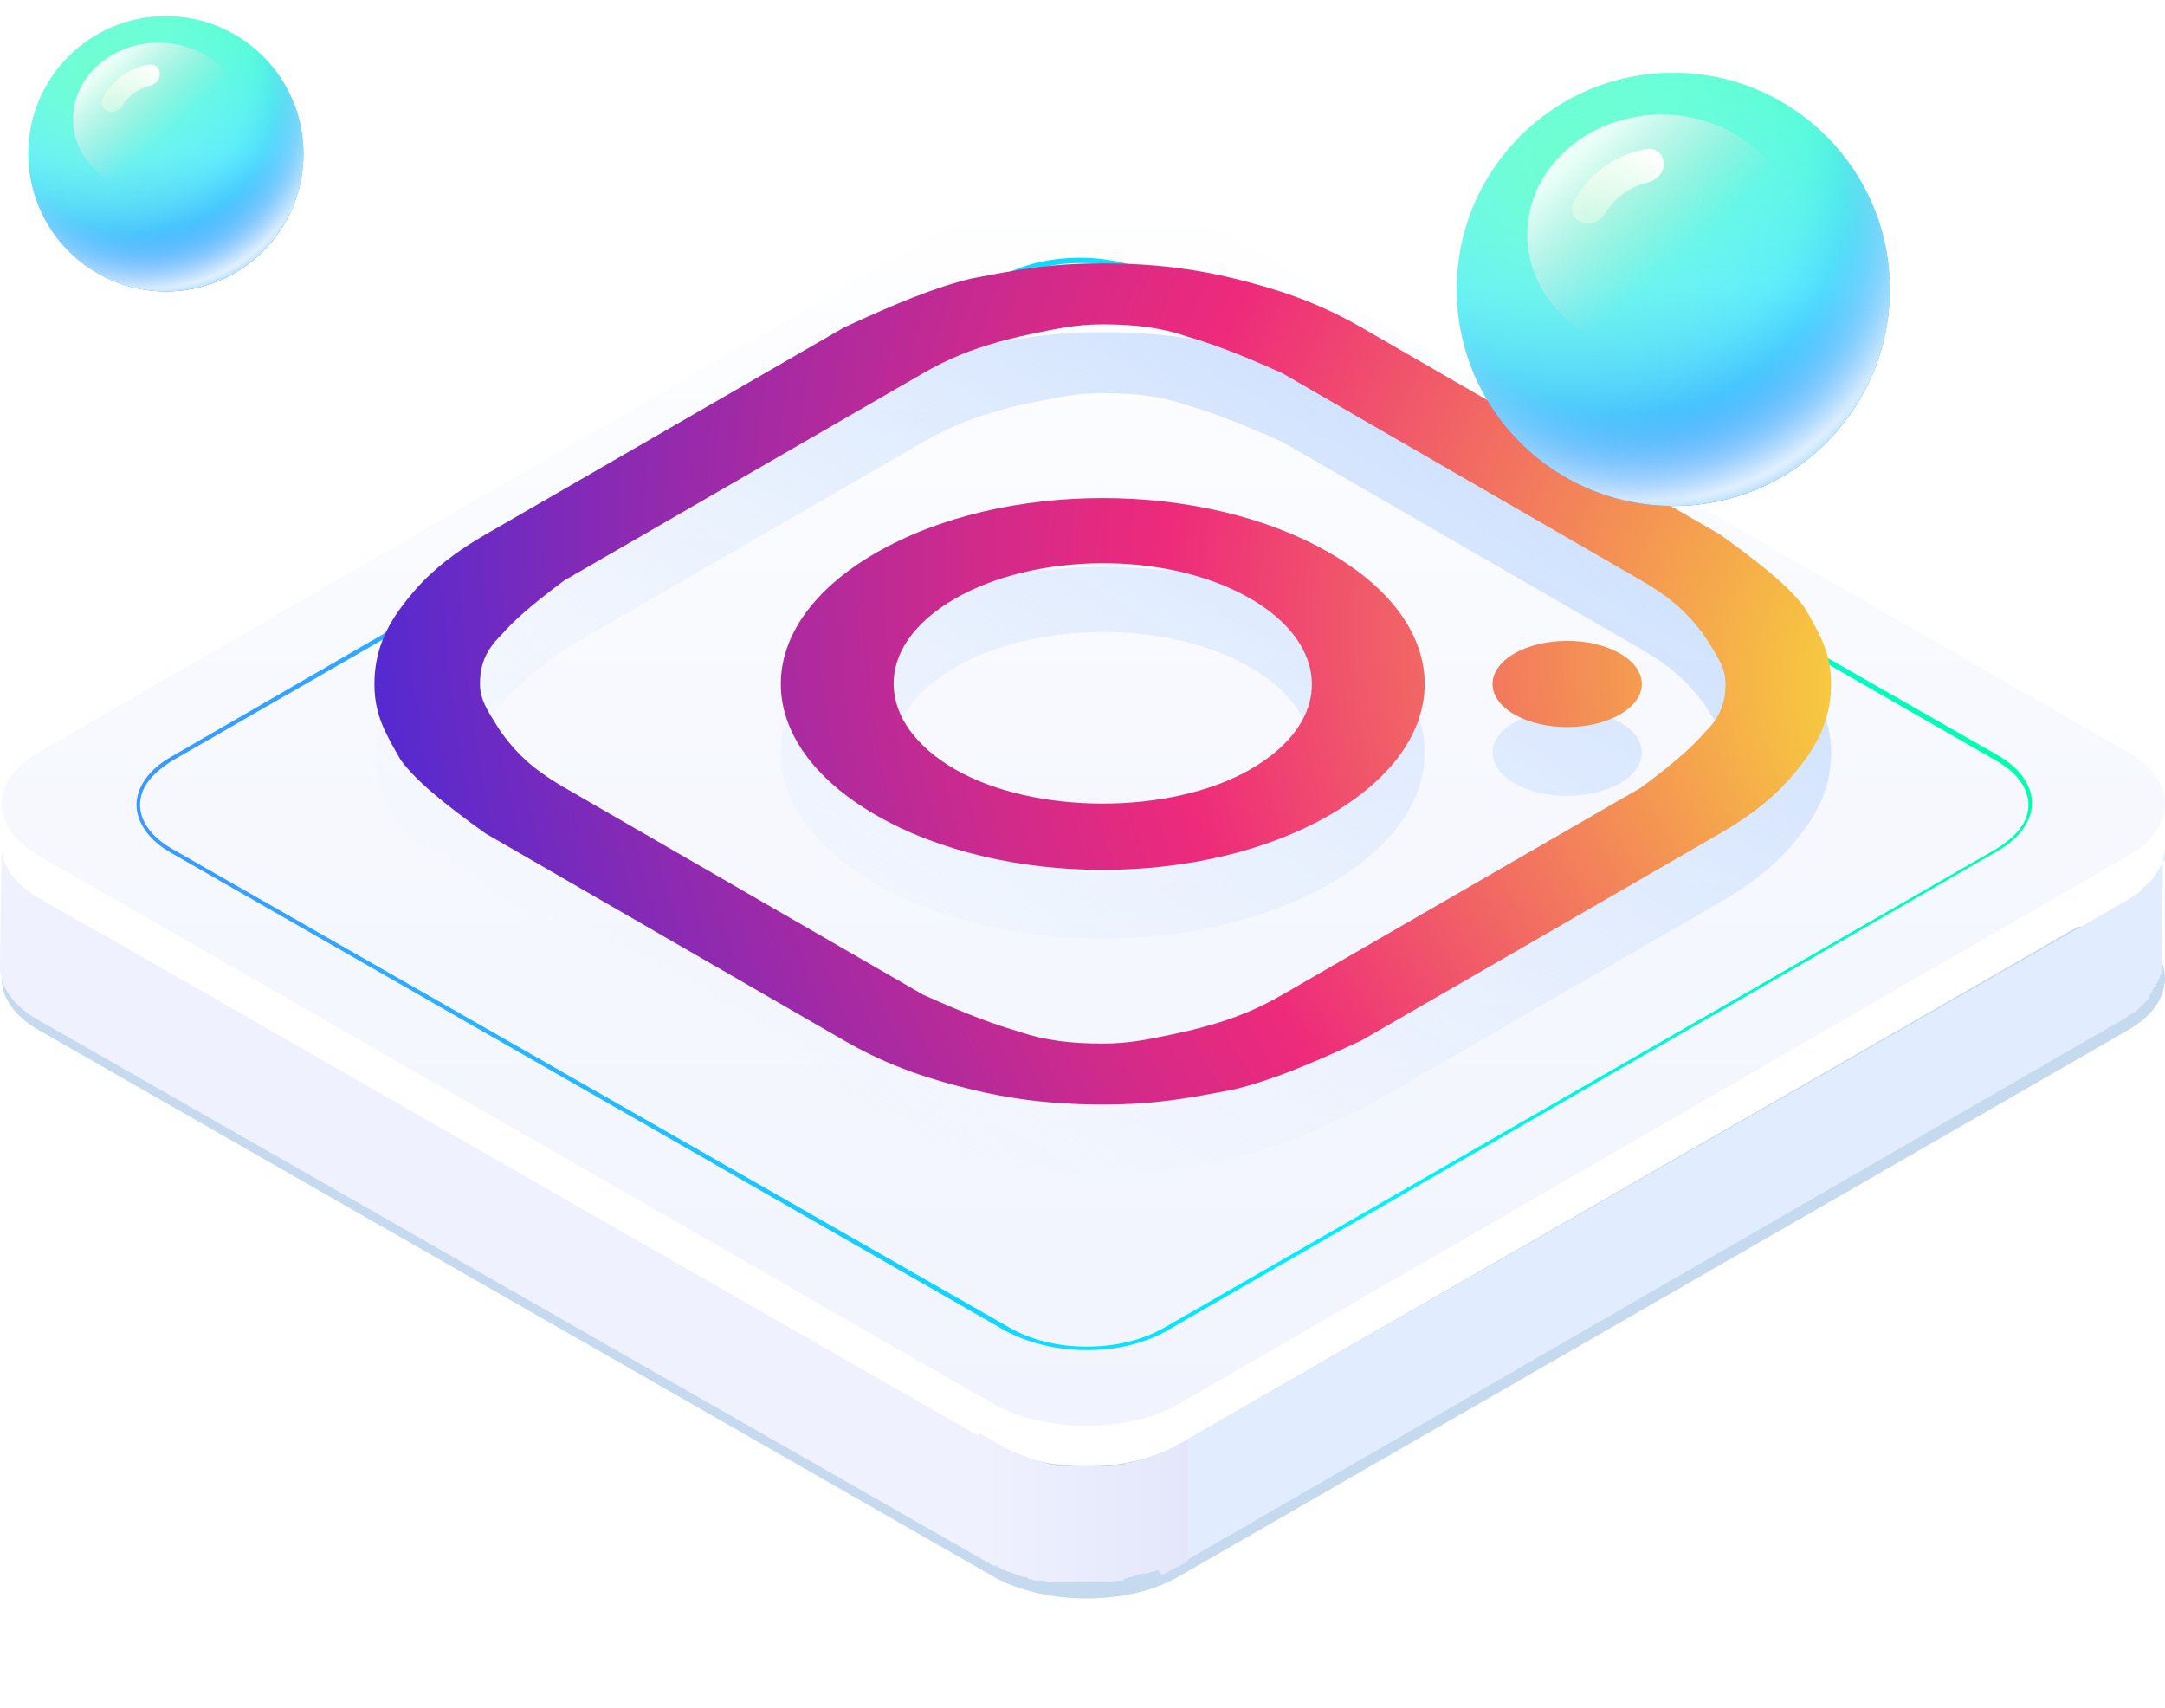 <svg width="535" height="422" viewBox="0 0 535 422" fill="none" xmlns="http://www.w3.org/2000/svg">
<g clip-path="url(#clip0_862_32189)">
<g filter="url(#filter0_f_862_32189)">
<path d="M9.639 254.554C-2.63 247.6 -2.63 235.866 9.639 228.912L244.496 230.215C256.764 223.262 276.92 223.262 289.627 230.215L525.798 228.912C538.066 235.866 538.066 247.6 525.798 254.554L290.941 389.723C278.673 396.677 258.517 396.677 245.81 389.723L9.639 254.554Z" fill="#C5D9EF"/>
</g>
<path d="M535 210.157C535 210.592 535 211.027 535 211.027C535 211.461 535 211.461 535 211.896C535 212.331 535 212.765 534.562 212.765C534.562 213.2 534.562 213.2 534.124 213.634C534.124 214.069 533.686 214.069 533.686 214.504C533.248 214.938 533.248 215.373 532.809 215.808C532.371 216.242 532.371 216.677 531.933 217.111C531.933 217.111 531.933 217.111 531.495 217.546C531.057 217.981 530.619 218.415 530.18 218.85C529.742 219.285 529.304 219.285 529.304 219.719C528.866 220.154 528.866 220.154 528.428 220.588C527.99 221.023 527.551 221.023 527.113 221.458C526.675 221.892 526.237 221.892 525.799 222.327L290.942 357.061L290.504 387.05L525.361 251.447C525.361 251.447 525.799 251.447 525.799 251.012C526.237 251.012 526.237 250.578 526.675 250.578C527.113 250.143 527.551 250.143 527.99 249.708C528.428 249.274 528.428 249.274 528.866 248.839C529.304 248.404 529.742 248.404 529.742 247.97C530.18 247.535 530.619 247.101 531.057 246.666C531.057 246.666 531.057 246.666 531.057 246.231C531.057 245.797 531.495 245.797 531.495 245.362L531.933 244.927C531.933 244.927 531.933 244.927 531.933 244.493C532.371 244.058 532.371 243.624 532.809 243.624C532.809 243.624 532.809 243.624 532.809 243.189C532.809 242.754 533.248 242.754 533.248 242.32C533.248 242.32 533.248 241.885 533.686 241.885C533.686 241.885 533.686 241.885 533.686 241.45C533.686 241.016 533.686 241.016 534.124 240.581V240.147C534.124 239.712 534.124 239.277 534.124 239.277C534.124 238.843 534.124 238.843 534.124 238.408C534.124 238.408 534.124 238.408 534.124 237.973L534.562 207.984C535 209.288 535 209.723 535 210.157Z" fill="#E1EDFF"/>
<path d="M9.64 221.89C3.505 218.413 0.438 213.632 0.438 208.852L0 238.841C0 243.622 3.067 248.402 9.201 251.879L245.811 387.048L246.249 357.059L9.64 221.89Z" fill="#EFF1FE"/>
<path d="M525.798 196.248C538.066 203.202 538.066 214.937 525.798 221.891L290.941 357.059C278.673 364.013 258.517 364.013 245.81 357.059L9.639 221.891C-2.63 214.937 -2.63 203.202 9.639 196.248L244.496 60.645C256.764 53.691 276.92 53.691 289.627 60.645L525.798 196.248Z" fill="white"/>
<path d="M9.639 211.461C-2.63 204.507 -2.63 192.772 9.639 185.818L244.496 50.215C256.764 43.261 276.92 43.261 289.627 50.215L525.798 185.818C538.066 192.772 538.066 204.507 525.798 211.461L290.941 347.064C278.673 354.018 258.517 354.018 245.81 347.064L9.639 211.461Z" fill="url(#paint0_linear_862_32189)"/>
<path d="M268.595 333.589C261.146 333.589 254.136 331.851 248.439 328.809L42.063 210.591C36.805 207.548 33.738 203.202 33.738 198.856C33.738 194.51 36.805 190.163 42.063 187.121L247.125 68.468C252.383 65.426 259.394 63.688 266.842 63.688C274.291 63.688 281.302 65.426 286.998 68.468L493.812 186.686C499.07 189.729 502.137 194.075 502.137 198.421C502.137 202.767 499.07 207.114 493.812 210.156L288.312 328.809C283.054 331.851 276.044 333.589 268.595 333.589ZM267.28 64.991C259.832 64.991 253.259 66.73 248.001 69.772L42.502 187.99C37.682 191.033 34.615 194.51 34.615 198.856C34.615 202.767 37.244 206.679 42.502 209.721L249.316 327.939C254.574 330.982 261.146 332.72 268.595 332.72C276.044 332.72 282.616 330.982 287.874 327.939L493.374 209.721C498.194 206.679 501.261 203.202 501.261 198.856C501.261 194.944 498.632 191.033 493.374 187.99L286.56 69.338C281.302 66.295 274.291 64.991 267.28 64.991Z" fill="url(#paint1_linear_862_32189)"/>
<path d="M287.875 388.786C288.751 388.351 292.694 386.178 293.571 385.743V355.754C292.694 356.189 289.189 357.927 288.313 358.362C287.875 358.362 287.875 358.796 287.436 358.796C286.56 359.231 285.684 359.666 284.807 359.666C284.369 359.666 284.369 360.1 283.931 360.1C283.493 360.1 283.055 360.535 282.178 360.535C281.74 360.535 281.302 360.97 280.864 360.97C280.426 360.97 279.549 361.404 279.111 361.404C278.673 361.404 278.235 361.404 277.797 361.839C276.482 361.839 275.606 362.274 274.291 362.274C273.853 362.274 273.415 362.274 272.977 362.274C272.101 362.274 271.662 362.274 270.786 362.274C270.348 362.274 269.91 362.274 269.472 362.274C269.033 362.274 268.157 362.274 267.719 362.274C267.281 362.274 266.843 362.274 266.404 362.274C265.966 362.274 265.528 362.274 264.652 362.274C264.214 362.274 263.775 362.274 263.337 362.274C262.899 362.274 262.461 362.274 261.585 362.274C261.146 362.274 260.708 362.274 260.27 361.839C259.832 361.839 258.956 361.839 258.517 361.404C258.079 361.404 257.641 361.404 257.203 360.97C256.327 360.97 255.888 360.535 255.012 360.535C254.574 360.535 254.136 360.535 254.136 360.1C252.821 359.666 251.945 359.231 250.63 358.796C250.192 358.796 249.754 358.362 248.878 357.927C248.44 357.927 248.44 357.493 248.001 357.493C247.125 357.058 242.744 354.45 241.867 354.016V384.439C242.744 384.874 246.687 387.047 247.125 387.482C247.563 387.482 247.563 387.916 248.001 387.916C248.44 387.916 248.878 388.351 249.316 388.351C250.63 388.786 251.507 389.22 252.821 389.655C252.821 389.655 252.821 389.655 253.259 389.655C253.698 389.655 253.698 389.655 254.136 390.089C254.574 390.089 255.45 390.524 255.888 390.524H256.327C256.765 390.524 256.765 390.524 257.203 390.524C257.641 390.524 258.079 390.524 258.956 390.959C259.394 390.959 259.394 390.959 259.832 390.959C260.27 390.959 260.27 390.959 260.708 390.959C261.146 390.959 261.585 390.959 262.023 390.959C262.461 390.959 262.461 390.959 262.899 390.959C263.337 390.959 263.337 390.959 263.775 390.959C264.214 390.959 264.652 390.959 265.09 390.959C265.528 390.959 265.528 390.959 265.966 390.959C265.966 390.959 266.404 390.959 266.843 390.959C267.281 390.959 268.157 390.959 268.595 390.959C269.033 390.959 269.033 390.959 269.472 390.959H269.91C270.786 390.959 271.224 390.959 272.101 390.959C272.539 390.959 272.539 390.959 272.977 390.959C272.977 390.959 272.977 390.959 273.415 390.959C274.73 390.959 275.606 390.524 276.92 390.524C277.359 390.524 277.797 390.524 277.797 390.089C278.235 390.089 279.111 389.655 279.549 389.655C279.988 389.655 280.426 389.22 280.864 389.22C281.302 389.22 281.74 388.786 282.617 388.786H283.055H283.493C284.369 388.351 285.246 388.351 286.122 387.916C286.998 389.22 287.436 389.22 287.875 388.786Z" fill="url(#paint2_linear_862_32189)"/>
<path d="M361.191 134.784C389.883 151.349 393.795 153.608 405.533 160.385C415.966 166.408 418.575 170.926 421.183 173.938C423.792 178.456 426.4 181.468 426.4 185.986C426.4 190.504 425.096 194.268 421.183 198.033C418.575 201.045 414.662 204.81 405.533 211.587C393.795 218.364 391.187 219.869 361.191 237.188C331.194 254.506 328.586 256.012 316.848 262.789C306.415 268.813 298.59 270.319 293.373 271.825C285.548 273.331 280.331 274.836 272.506 274.836C264.681 274.836 258.16 274.083 251.639 271.825C246.422 270.319 239.901 268.06 228.163 262.789C216.426 256.012 213.817 254.506 183.821 237.188C153.825 219.869 151.216 218.364 139.479 211.587C129.045 205.563 126.437 201.045 123.829 198.033C121.22 193.515 118.612 190.504 118.612 185.986C118.612 181.468 119.916 177.703 123.829 173.938C126.437 170.926 130.349 167.161 139.479 160.385C151.216 153.608 153.825 152.102 183.821 134.784C213.817 117.465 216.426 115.959 228.163 109.182C238.597 103.159 246.422 101.653 251.639 100.147C259.464 98.641 264.681 97.135 272.506 97.135C280.331 97.135 286.852 97.888 293.373 100.147C298.59 101.653 305.111 103.912 316.848 109.182C328.586 115.959 332.498 118.218 361.191 134.784ZM380.753 123.489C350.757 106.171 348.149 104.665 336.411 97.888C324.673 91.111 314.24 88.099 305.111 85.84C295.981 83.581 285.548 82.075 272.506 82.075C259.464 82.075 251.639 83.581 239.901 85.84C230.772 88.099 221.643 91.864 208.601 97.888C196.863 104.665 192.95 106.924 164.258 123.489C134.262 140.807 131.654 142.313 119.916 149.09C108.178 155.867 102.962 161.891 99.049 167.161C95.136 172.432 92.528 178.456 92.528 185.986C92.528 193.515 95.136 198.033 99.049 204.81C102.962 210.081 109.482 215.352 119.916 222.881C131.654 229.658 135.566 231.917 164.258 248.482C192.95 265.048 196.863 267.307 208.601 274.083C220.338 280.86 230.772 283.872 239.901 286.131C249.03 288.39 259.464 289.896 272.506 289.896C285.548 289.896 293.373 288.39 305.111 286.131C314.24 283.872 323.369 280.107 336.411 274.083C348.149 267.307 352.061 265.048 380.753 248.482C409.445 231.917 413.358 229.658 425.096 222.881C436.833 216.105 442.05 210.081 445.963 204.81C449.875 199.539 452.484 193.515 452.484 185.986C452.484 178.456 449.875 173.938 445.963 167.161C442.05 161.891 435.529 156.62 425.096 149.09C413.358 142.313 410.75 140.807 380.753 123.489Z" fill="url(#paint3_linear_862_32189)"/>
<path d="M328.586 153.608C297.285 135.536 247.726 135.537 216.426 153.608C185.125 171.679 185.125 200.292 216.426 218.364C247.726 236.435 297.285 236.435 328.586 218.364C359.886 200.292 359.886 171.679 328.586 153.608ZM235.989 207.069C216.426 195.774 215.122 176.95 235.989 164.902C255.551 153.608 288.156 152.855 309.023 164.902C328.586 176.197 329.89 195.021 309.023 207.069C289.46 218.364 255.551 218.364 235.989 207.069Z" fill="url(#paint4_linear_862_32189)"/>
<path d="M374.232 193.515C381.435 197.674 393.113 197.674 400.316 193.515C407.519 189.357 407.519 182.615 400.316 178.456C393.113 174.297 381.435 174.297 374.232 178.456C367.03 182.615 367.03 189.357 374.232 193.515Z" fill="url(#paint5_linear_862_32189)"/>
<path d="M361.191 117.791C389.883 134.357 393.795 136.616 405.533 143.392C414.046 148.307 417.349 152.22 419.694 155.13C420.672 156.343 421.545 157.585 422.323 158.846C424.501 162.38 426.4 165.138 426.4 168.993C426.4 173.511 425.096 177.276 421.183 181.041C418.575 184.053 414.662 187.818 405.533 194.595C393.795 201.371 391.187 202.877 361.191 220.196C331.194 237.514 328.586 239.02 316.848 245.797C308.335 250.712 301.559 252.619 296.519 253.973C294.417 254.537 292.266 255.042 290.082 255.49C283.961 256.748 279.183 257.844 272.506 257.844C264.681 257.844 258.16 257.091 251.639 254.832C246.422 253.326 239.901 251.068 228.163 245.797C216.426 239.02 213.817 237.514 183.821 220.196C153.825 202.877 151.216 201.371 139.479 194.595C130.966 189.68 127.662 185.767 125.318 182.857C124.34 181.644 123.466 180.402 122.689 179.141C120.511 175.607 118.612 172.849 118.612 168.993C118.612 164.476 119.916 160.711 123.829 156.946C126.437 153.934 130.349 150.169 139.479 143.392C151.216 136.616 153.825 135.11 183.821 117.791C213.817 100.473 216.426 98.967 228.163 92.19C236.676 87.275 243.453 85.368 248.493 84.014C250.595 83.45 252.746 82.945 254.93 82.497C261.05 81.239 265.828 80.143 272.506 80.143C280.331 80.143 286.852 80.896 293.373 83.155C298.59 84.66 305.111 86.919 316.848 92.19C328.586 98.967 332.498 101.226 361.191 117.791ZM380.753 106.497C350.757 89.178 348.149 87.672 336.411 80.896C324.673 74.119 314.24 71.107 305.111 68.848C295.981 66.589 285.548 65.083 272.506 65.083C259.464 65.083 251.639 66.589 239.901 68.848C230.772 71.107 221.643 74.872 208.601 80.896C196.863 87.672 192.95 89.931 164.258 106.497C134.262 123.815 131.654 125.321 119.916 132.098C108.178 138.875 102.962 144.898 99.049 150.169C95.136 155.44 92.528 161.464 92.528 168.994C92.528 176.523 95.136 181.041 99.049 187.818C102.962 193.089 109.482 198.359 119.916 205.889C131.654 212.666 135.566 214.925 164.258 231.49C192.95 248.056 196.863 250.315 208.601 257.091C220.338 263.868 230.772 266.88 239.901 269.139C249.03 271.398 259.464 272.904 272.506 272.904C285.548 272.904 293.373 271.398 305.111 269.139C314.24 266.88 323.369 263.115 336.411 257.091C348.149 250.315 352.061 248.056 380.753 231.49C409.445 214.925 413.358 212.666 425.096 205.889C436.833 199.112 442.05 193.089 445.963 187.818C449.875 182.547 452.484 176.523 452.484 168.993C452.484 161.464 449.875 156.946 445.963 150.169C442.05 144.898 435.529 139.628 425.096 132.098C413.358 125.321 410.75 123.815 380.753 106.497Z" fill="url(#paint6_radial_862_32189)"/>
<path d="M328.586 136.616C297.285 118.544 247.726 118.544 216.426 136.616C185.125 154.687 185.125 183.3 216.426 201.371C247.726 219.443 297.285 219.443 328.586 201.371C359.886 183.3 359.886 154.687 328.586 136.616ZM235.989 190.077C216.426 178.782 215.122 159.958 235.989 147.91C255.551 136.616 288.156 135.863 309.023 147.91C328.586 159.205 329.89 178.029 309.023 190.077C289.46 201.371 255.551 201.371 235.989 190.077Z" fill="url(#paint7_radial_862_32189)"/>
<path d="M374.232 176.523C381.435 180.682 393.113 180.682 400.316 176.523C407.519 172.365 407.519 165.622 400.316 161.464C393.113 157.305 381.435 157.305 374.232 161.464C367.03 165.622 367.03 172.365 374.232 176.523Z" fill="url(#paint8_radial_862_32189)"/>
<circle cx="41" cy="38" r="34" fill="url(#paint9_linear_862_32189)"/>
<circle cx="41" cy="38" r="34" fill="url(#paint10_radial_862_32189)"/>
<circle cx="41" cy="38" r="34" fill="url(#paint11_radial_862_32189)"/>
<circle cx="41" cy="38" r="34" fill="url(#paint12_radial_862_32189)"/>
<circle cx="41" cy="38" r="34" fill="url(#paint13_radial_862_32189)"/>
<g style="mix-blend-mode:lighten">
<ellipse cx="39.157" cy="29.402" rx="21.096" ry="18.843" fill="url(#paint14_linear_862_32189)"/>
</g>
<g style="mix-blend-mode:lighten">
<path d="M26.824 27.55C25.459 27.126 24.678 25.662 25.321 24.385C26.441 22.164 28.081 20.231 30.116 18.758C32.152 17.286 34.501 16.334 36.961 15.966C38.375 15.754 39.521 16.954 39.497 18.384C39.472 19.813 38.277 20.92 36.885 21.247C35.548 21.561 34.277 22.137 33.15 22.953C32.023 23.768 31.078 24.794 30.361 25.966C29.615 27.186 28.189 27.974 26.824 27.55Z" fill="url(#paint15_linear_862_32189)"/>
</g>
<circle cx="413.5" cy="71.5" r="53.5" fill="url(#paint16_linear_862_32189)"/>
<circle cx="413.5" cy="71.5" r="53.5" fill="url(#paint17_radial_862_32189)"/>
<circle cx="413.5" cy="71.5" r="53.5" fill="url(#paint18_radial_862_32189)"/>
<circle cx="413.5" cy="71.5" r="53.5" fill="url(#paint19_radial_862_32189)"/>
<circle cx="413.5" cy="71.5" r="53.5" fill="url(#paint20_radial_862_32189)"/>
<g style="mix-blend-mode:lighten">
<ellipse cx="410.6" cy="57.967" rx="33.196" ry="29.651" fill="url(#paint21_linear_862_32189)"/>
</g>
<g style="mix-blend-mode:lighten">
<path d="M391.193 55.053C389.045 54.386 387.816 52.081 388.828 50.073C390.59 46.578 393.17 43.536 396.373 41.219C399.576 38.902 403.273 37.404 407.144 36.825C409.368 36.492 411.172 38.381 411.133 40.63C411.095 42.879 409.214 44.62 407.025 45.135C404.92 45.629 402.92 46.536 401.147 47.819C399.374 49.101 397.886 50.717 396.758 52.561C395.584 54.48 393.341 55.721 391.193 55.053Z" fill="url(#paint22_linear_862_32189)"/>
</g>
</g>
<defs>
<filter id="filter0_f_862_32189" x="-10.562" y="214" width="556.562" height="191.938" filterUnits="userSpaceOnUse" color-interpolation-filters="sRGB">
<feFlood flood-opacity="0" result="BackgroundImageFix"/>
<feBlend mode="normal" in="SourceGraphic" in2="BackgroundImageFix" result="shape"/>
<feGaussianBlur stdDeviation="5.5" result="effect1_foregroundBlur_862_32189"/>
</filter>
<linearGradient id="paint0_linear_862_32189" x1="267.84" y1="352.232" x2="267.84" y2="44.998" gradientUnits="userSpaceOnUse">
<stop stop-color="#F1F4FE"/>
<stop offset="0.58" stop-color="#F7F9FE"/>
<stop offset="1" stop-color="white"/>
</linearGradient>
<linearGradient id="paint1_linear_862_32189" x1="33.384" y1="198.619" x2="502.289" y2="198.619" gradientUnits="userSpaceOnUse">
<stop stop-color="#3A98FF"/>
<stop offset="0.628" stop-color="#00F0FF"/>
<stop offset="1" stop-color="#00FFAC"/>
</linearGradient>
<linearGradient id="paint2_linear_862_32189" x1="242.582" y1="373.936" x2="293.464" y2="373.936" gradientUnits="userSpaceOnUse">
<stop stop-color="#EFF1FE"/>
<stop offset="1" stop-color="#E4E7FB"/>
</linearGradient>
<linearGradient id="paint3_linear_862_32189" x1="380.753" y1="123.489" x2="272.506" y2="310.979" gradientUnits="userSpaceOnUse">
<stop stop-color="#C3DAFD" stop-opacity="0.76"/>
<stop offset="1" stop-color="#E1EDFF" stop-opacity="0"/>
</linearGradient>
<linearGradient id="paint4_linear_862_32189" x1="380.753" y1="123.489" x2="272.506" y2="310.979" gradientUnits="userSpaceOnUse">
<stop stop-color="#C3DAFD" stop-opacity="0.76"/>
<stop offset="1" stop-color="#E1EDFF" stop-opacity="0"/>
</linearGradient>
<linearGradient id="paint5_linear_862_32189" x1="380.753" y1="123.489" x2="272.506" y2="310.979" gradientUnits="userSpaceOnUse">
<stop stop-color="#C3DAFD" stop-opacity="0.76"/>
<stop offset="1" stop-color="#E1EDFF" stop-opacity="0"/>
</linearGradient>
<radialGradient id="paint6_radial_862_32189" cx="0" cy="0" r="1" gradientUnits="userSpaceOnUse" gradientTransform="translate(488.959 174.047) rotate(30) scale(577.294 499.951)">
<stop stop-color="#F9ED32"/>
<stop offset="0.36" stop-color="#EE2A7B"/>
<stop offset="0.44" stop-color="#D22A8A"/>
<stop offset="0.6" stop-color="#8B2AB2"/>
<stop offset="0.83" stop-color="#1B2AF0"/>
<stop offset="0.88" stop-color="#002AFF"/>
</radialGradient>
<radialGradient id="paint7_radial_862_32189" cx="0" cy="0" r="1" gradientUnits="userSpaceOnUse" gradientTransform="translate(488.959 174.047) rotate(30) scale(577.294 499.951)">
<stop stop-color="#F9ED32"/>
<stop offset="0.36" stop-color="#EE2A7B"/>
<stop offset="0.44" stop-color="#D22A8A"/>
<stop offset="0.6" stop-color="#8B2AB2"/>
<stop offset="0.83" stop-color="#1B2AF0"/>
<stop offset="0.88" stop-color="#002AFF"/>
</radialGradient>
<radialGradient id="paint8_radial_862_32189" cx="0" cy="0" r="1" gradientUnits="userSpaceOnUse" gradientTransform="translate(488.959 174.047) rotate(30) scale(577.294 499.951)">
<stop stop-color="#F9ED32"/>
<stop offset="0.36" stop-color="#EE2A7B"/>
<stop offset="0.44" stop-color="#D22A8A"/>
<stop offset="0.6" stop-color="#8B2AB2"/>
<stop offset="0.83" stop-color="#1B2AF0"/>
<stop offset="0.88" stop-color="#002AFF"/>
</radialGradient>
<linearGradient id="paint9_linear_862_32189" x1="41" y1="4" x2="41" y2="72" gradientUnits="userSpaceOnUse">
<stop stop-color="#40FFC6"/>
<stop offset="0.493" stop-color="#4AE6FF"/>
<stop offset="1" stop-color="#2595FF"/>
</linearGradient>
<radialGradient id="paint10_radial_862_32189" cx="0" cy="0" r="1" gradientUnits="userSpaceOnUse" gradientTransform="translate(27.036 17.357) rotate(62.622) scale(76.577)">
<stop offset="0.462" stop-color="#2AA8FF" stop-opacity="0"/>
<stop offset="0.895" stop-color="#2595FF"/>
</radialGradient>
<radialGradient id="paint11_radial_862_32189" cx="0" cy="0" r="1" gradientUnits="userSpaceOnUse" gradientTransform="translate(24.607 18.571) rotate(56.626) scale(91.606)">
<stop stop-color="#6EFFCE"/>
<stop offset="0.57" stop-color="#A5FFFD" stop-opacity="0"/>
</radialGradient>
<radialGradient id="paint12_radial_862_32189" cx="0" cy="0" r="1" gradientUnits="userSpaceOnUse" gradientTransform="translate(34.321 24.643) rotate(63.435) scale(48.837)">
<stop offset="0.672" stop-color="#9EC6FD" stop-opacity="0"/>
<stop offset="1" stop-color="white"/>
</radialGradient>
<radialGradient id="paint13_radial_862_32189" cx="0" cy="0" r="1" gradientUnits="userSpaceOnUse" gradientTransform="translate(37.324 30.649) rotate(62.038) scale(42.135)">
<stop offset="0.961" stop-color="#2AA8FF" stop-opacity="0"/>
<stop offset="1" stop-color="#058AFF" stop-opacity="0.26"/>
</radialGradient>
<linearGradient id="paint14_linear_862_32189" x1="27.102" y1="15.421" x2="42.312" y2="32.314" gradientUnits="userSpaceOnUse">
<stop stop-color="white" stop-opacity="0.86"/>
<stop offset="1" stop-color="#D9D9D9" stop-opacity="0"/>
</linearGradient>
<linearGradient id="paint15_linear_862_32189" x1="39.164" y1="17.328" x2="29.974" y2="27.895" gradientUnits="userSpaceOnUse">
<stop stop-color="white"/>
<stop offset="1" stop-color="#FFFFE9" stop-opacity="0.38"/>
</linearGradient>
<linearGradient id="paint16_linear_862_32189" x1="413.5" y1="18" x2="413.5" y2="125" gradientUnits="userSpaceOnUse">
<stop stop-color="#40FFC6"/>
<stop offset="0.493" stop-color="#4AE6FF"/>
<stop offset="1" stop-color="#2595FF"/>
</linearGradient>
<radialGradient id="paint17_radial_862_32189" cx="0" cy="0" r="1" gradientUnits="userSpaceOnUse" gradientTransform="translate(391.527 39.018) rotate(62.622) scale(120.496)">
<stop offset="0.462" stop-color="#2AA8FF" stop-opacity="0"/>
<stop offset="0.895" stop-color="#2595FF"/>
</radialGradient>
<radialGradient id="paint18_radial_862_32189" cx="0" cy="0" r="1" gradientUnits="userSpaceOnUse" gradientTransform="translate(387.705 40.929) rotate(56.626) scale(144.145)">
<stop stop-color="#6EFFCE"/>
<stop offset="0.57" stop-color="#A5FFFD" stop-opacity="0"/>
</radialGradient>
<radialGradient id="paint19_radial_862_32189" cx="0" cy="0" r="1" gradientUnits="userSpaceOnUse" gradientTransform="translate(402.991 50.482) rotate(63.435) scale(76.847)">
<stop offset="0.672" stop-color="#9EC6FD" stop-opacity="0"/>
<stop offset="1" stop-color="white"/>
</radialGradient>
<radialGradient id="paint20_radial_862_32189" cx="0" cy="0" r="1" gradientUnits="userSpaceOnUse" gradientTransform="translate(407.716 59.932) rotate(62.038) scale(66.301)">
<stop offset="0.961" stop-color="#2AA8FF" stop-opacity="0"/>
<stop offset="1" stop-color="#058AFF" stop-opacity="0.26"/>
</radialGradient>
<linearGradient id="paint21_linear_862_32189" x1="391.631" y1="35.968" x2="415.565" y2="62.549" gradientUnits="userSpaceOnUse">
<stop stop-color="white" stop-opacity="0.86"/>
<stop offset="1" stop-color="#D9D9D9" stop-opacity="0"/>
</linearGradient>
<linearGradient id="paint22_linear_862_32189" x1="410.609" y1="38.968" x2="396.15" y2="55.596" gradientUnits="userSpaceOnUse">
<stop stop-color="white"/>
<stop offset="1" stop-color="#FFFFE9" stop-opacity="0.38"/>
</linearGradient>
<clipPath id="clip0_862_32189">
<rect width="535" height="422" fill="white"/>
</clipPath>
</defs>
</svg>
